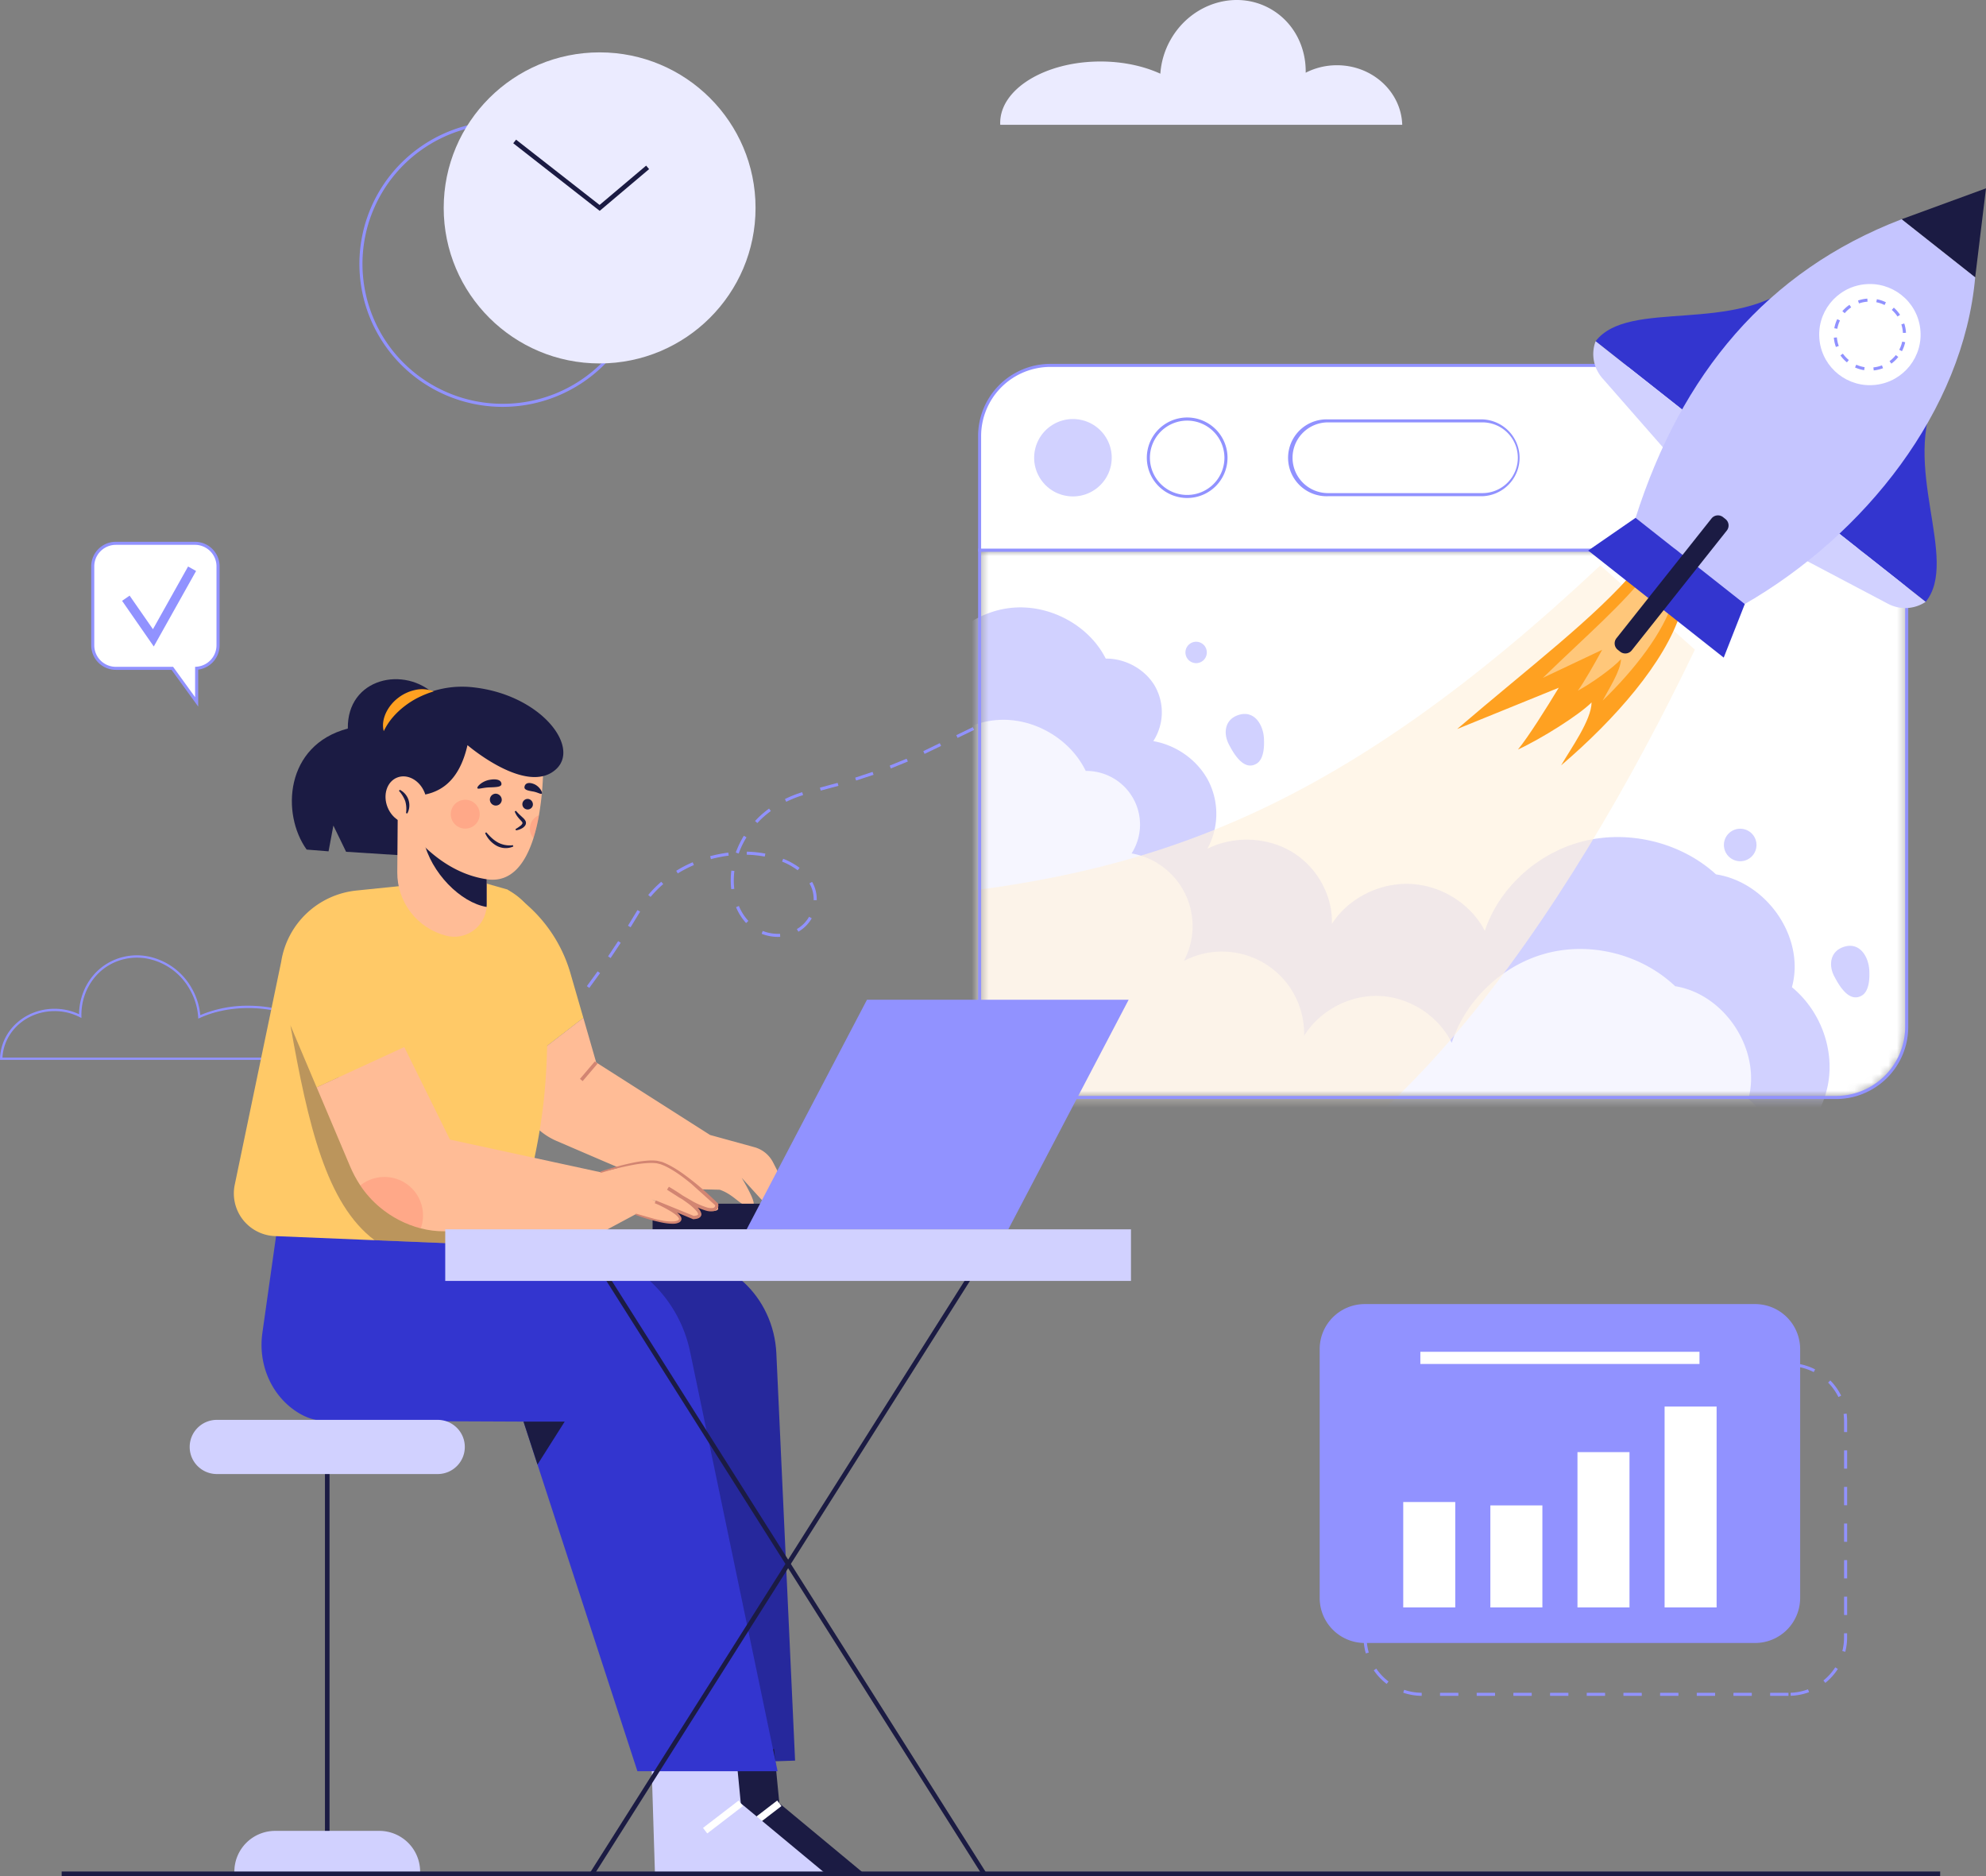 <svg xmlns="http://www.w3.org/2000/svg" width="234" height="221" fill="none" xmlns:v="https://vecta.io/nano"><rect width="100%" height="100%" fill="#808080" stroke="none"/><style><![CDATA[.B{fill:#fff}.C{fill:#1b1b43}.D{fill:#9192ff}.E{fill:#d1d1ff}.F{fill:#ffbc96}.G{fill:#3335cf}.H{fill:#ffc967}]]></style><g clip-path="url(#B)"><path d="M57.818 129.146l-.249-.26 1.563-1.487.249.26-1.563 1.487zm3.117-2.984l-.254-.256 1.516-1.528.259.248-1.521 1.536zm3.001-3.113l-.264-.243 1.431-1.609.272.235-1.435 1.617h-.004zm2.831-3.269l-.278-.228 1.347-1.678.288.221-1.353 1.685h-.004zm2.668-3.403l-.288-.214 1.268-1.74.288.207-1.268 1.747zm2.507-3.52l-.298-.201 1.191-1.795.303.196-1.194 1.8h-.001zm19.736-2.491a5.3 5.3 0 0 1-1.94-.368l.134-.333a4.94 4.94 0 0 0 1.806.342c.089-.008.156 0 .233 0l.017.357c-.086 0-.186-.005-.254.002h.003zm2.391-.614l-.18-.31c.6-.347 1.097-.846 1.441-1.447l.313.178a4.27 4.27 0 0 1-1.573 1.579zm-19.769-.518l-.308-.191 1.119-1.839.31.184-1.124 1.846h.003zm13.612-.5c-.502-.548-.904-1.181-1.186-1.868l.333-.144a5.93 5.93 0 0 0 1.117 1.759l-.264.253zm8.318-2.701h-.36v-.096a3.73 3.73 0 0 0-.317-1.525l-.18-.35.314-.178c.071.123.134.25.193.38.233.525.352 1.092.35 1.665v.104zm-19.577-.377l-.277-.231c.47-.558.983-1.078 1.536-1.554l.235.271c-.537.465-1.037.971-1.494 1.514zm9.508-.912c-.041-.345-.062-.691-.062-1.039.001-.384.025-.768.073-1.149l.357.045a9.03 9.03 0 0 0-.071 1.11c0 .333.02.665.061.996l-.359.037zm-6.302-1.859l-.183-.307c.62-.383 1.268-.72 1.939-1.006l.144.329a14.5 14.5 0 0 0-1.894.984h-.006zm14.126-.369c-.565-.422-1.183-.766-1.84-1.023l.134-.333a8.31 8.31 0 0 1 1.935 1.07l-.229.286zm-10.219-1.312l-.094-.347c.703-.19 1.419-.331 2.142-.421l.045.356a14.97 14.97 0 0 0-2.087.412h-.006zm6.338-.299a13.09 13.09 0 0 0-2.118-.221l.009-.359c.733.017 1.464.093 2.185.228l-.076.352zm-3.078-.362l-.331-.12c.25-.688.568-1.349.951-1.973l.307.188c-.37.602-.678 1.241-.919 1.905h-.007zm2.203-3.591l-.265-.244.323-.332a11.7 11.7 0 0 1 1.327-1.125l.213.287a11.39 11.39 0 0 0-1.278 1.083l-.313.33h-.007zm3.408-2.504l-.151-.322c.654-.323 1.334-.593 2.033-.806l.105.343a12.99 12.99 0 0 0-1.979.784h-.007zm4.062-1.32l-.089-.348 2.082-.559.098.345-2.083.562h-.007zm4.173-1.181l-.108-.342 2.045-.677.118.339-2.055.679zm4.09-1.427l-.13-.335 1.992-.813.144.329-2.006.819zm3.978-1.714l-.155-.323 1.943-.941.157.323-1.945.941zm3.89-1.883l-.157-.323 1.943-.942.157.323-1.943.942zm3.889-1.885l-.157-.322 1.944-.942.157.323-1.944.941zm3.89-1.883l-.157-.323 1.936-.941.158.323-1.937.941zm3.889-1.885l-.157-.323 1.944-.941.158.322-1.945.942z" class="D"/><path d="M117.848 14.482c-.002.073.001.146.008.218h47.362c-.124-3.893-3.523-7.015-7.69-7.015a8.07 8.07 0 0 0-3.685.881c.058-3.03-1.402-5.932-4.093-7.489-4.033-2.332-9.317-.749-11.788 3.538a9.42 9.42 0 0 0-1.244 4.066c-1.97-.899-4.41-1.437-7.059-1.437-6.523.003-11.811 3.244-11.811 7.238z" fill="#ebebff"/><path d="M39.054 124.853H0v-.144c.104-3.295 2.93-5.877 6.434-5.877.996 0 1.98.219 2.881.641.026-2.523 1.322-4.822 3.421-6.034a6.79 6.79 0 0 1 2.536-.849c.893-.113 1.8-.048 2.668.192a7.65 7.65 0 0 1 2.681 1.338 7.61 7.61 0 0 1 1.956 2.267c.567.98.916 2.07 1.021 3.196 1.791-.751 3.717-1.128 5.66-1.109 5.411 0 9.812 2.72 9.812 6.062.001.065-.001.13-.007.195l-.009.122zm-38.765-.27h38.518v-.045c0-3.193-4.28-5.791-9.542-5.791-2.079 0-4.058.403-5.723 1.163l-.179.081-.013-.195a7.52 7.52 0 0 0-1.008-3.271c-.476-.846-1.116-1.589-1.883-2.187s-1.645-1.037-2.583-1.293c-.833-.23-1.704-.293-2.562-.185s-1.686.386-2.435.816c-2.075 1.2-3.334 3.505-3.286 6.015v.226l-.202-.104a6.5 6.5 0 0 0-2.956-.707c-3.303 0-5.98 2.395-6.145 5.477z" class="D"/><mask id="A" maskUnits="userSpaceOnUse" x="115" y="64" width="110" height="66"><path d="M115.42 120.967c.001 2.204.879 4.318 2.442 5.877a8.35 8.35 0 0 0 5.894 2.434h92.564a8.35 8.35 0 0 0 5.893-2.434 8.3 8.3 0 0 0 2.441-5.877V64.793H115.42v56.174z" class="B"/></mask><g mask="url(#A)"><path d="M115.42 120.967c.001 2.204.879 4.318 2.442 5.877a8.35 8.35 0 0 0 5.893 2.434h92.565a8.35 8.35 0 0 0 5.893-2.434 8.3 8.3 0 0 0 2.441-5.877V64.793H115.42v56.174z" class="B"/><path d="M109.704 79.127c1.278-4.083 5.317-7.216 9.731-7.548s8.917 2.155 10.849 6.002c2.35-.023 4.663 1.276 5.804 3.257a6.26 6.26 0 0 1 .801 3.26 6.25 6.25 0 0 1-1.003 3.205c2.797.483 5.307 2.319 6.545 4.784.608 1.235.91 2.597.88 3.972a8.56 8.56 0 0 1-1.054 3.93c3.077-1.56 7.014-1.418 9.967.36s4.814 5.126 4.71 8.477c1.918-2.999 5.594-4.869 9.249-4.702s7.138 2.36 8.764 5.521c1.716-5.119 6.291-9.252 11.703-10.574s11.486.214 15.537 3.926c6.093.951 10.533 7.548 8.946 13.292 3.291 2.716 4.974 7.132 4.285 11.249s-3.722 7.796-7.73 9.376l-104.832-.069-8.932-39.886 15.78-17.832z" class="E"/><g opacity=".8" class="B"><path d="M108.042 92.377c1.236-4.085 5.141-7.221 9.407-7.557s8.614 2.155 10.477 5.992c1.141-.011 2.264.286 3.25.859s1.798 1.401 2.352 2.396a6.32 6.32 0 0 1 .793 3.258c-.035 1.138-.377 2.245-.99 3.204 1.356.242 2.635.801 3.733 1.631a8.71 8.71 0 0 1 2.582 3.145 8.69 8.69 0 0 1 .867 3.972c-.03 1.374-.386 2.721-1.038 3.931a9.7 9.7 0 0 1 4.862-1.106c1.69.062 3.334.565 4.768 1.458a9.65 9.65 0 0 1 3.405 3.633 9.62 9.62 0 0 1 1.139 4.842c1.855-3 5.407-4.874 8.938-4.71s6.896 2.355 8.463 5.514c1.663-5.12 6.085-9.258 11.316-10.582s11.092.205 15.008 3.915c5.886.945 10.17 7.539 8.633 13.283 3.178 2.712 4.799 7.127 4.13 11.246s-3.601 7.798-7.475 9.374l-101.271.015-8.609-39.873 15.26-17.841z"/></g><path opacity=".7" d="M188.56 66.604c-30.339 28.455-51.851 36.126-78.958 38.87l-1.801 28.733 28.451 9.698c24.85-.718 48.71-36.596 63.448-67.379l-11.14-9.927" fill="#fff2e0"/><path d="M192.833 66.973c-4.932 5.82-12.371 11.387-21.146 18.906l11.973-4.866c-1.468 2.427-3.602 5.821-4.805 7.278 2.759-1.272 7.203-4.066 8.67-5.547 0 2.067-2.498 5.525-3.587 7.415 6.386-5.451 12.195-12.104 14.071-17.95l-5.176-5.237z" fill="#ffa121"/><path opacity=".4" d="M194.232 67.268c-2.919 3.857-7.285 7.576-12.446 12.584l6.986-3.304c-.876 1.602-2.149 3.844-2.859 4.81 1.612-.862 4.213-2.73 5.081-3.717-.022 1.352-1.504 3.639-2.161 4.885 3.755-3.63 7.19-8.045 8.338-11.886l-2.945-3.372" class="B"/><path d="M148.928 87.036c.039.899 0 2.418-.902 2.938-1.504.869-2.687-1.24-3.24-2.299-.658-1.266-.49-2.836 1-3.401 1.968-.747 3.07 1.082 3.142 2.761zm71.325 27.312c.039.9 0 2.418-.902 2.938-1.504.862-2.687-1.24-3.24-2.298-.658-1.266-.49-2.836 1-3.401 1.968-.747 3.07 1.082 3.142 2.761zm-79.319-36.231a1.26 1.26 0 1 0-1.26-1.257 1.26 1.26 0 0 0 1.26 1.257zm64.959 23.134a1.91 1.91 0 0 0 .864-2.566 1.92 1.92 0 0 0-2.572-.862 1.91 1.91 0 0 0-.864 2.566 1.92 1.92 0 0 0 2.572.862z" class="E"/></g><path d="M216.32 129.463h-92.564a8.54 8.54 0 0 1-6.018-2.492 8.49 8.49 0 0 1-2.493-6.004V64.626h109.593v56.342a8.49 8.49 0 0 1-2.496 6.007 8.53 8.53 0 0 1-6.022 2.489zM115.601 64.985v55.982c.002 2.156.862 4.223 2.391 5.747s3.602 2.382 5.764 2.384h92.564a8.17 8.17 0 0 0 5.763-2.384 8.13 8.13 0 0 0 2.391-5.747V64.985H115.601z" class="D"/><path d="M216.32 43.045h-92.564c-1.095 0-2.179.215-3.19.632s-1.93 1.03-2.704 1.802a8.31 8.31 0 0 0-1.807 2.696 8.29 8.29 0 0 0-.635 3.181v13.449h109.234V51.357c0-1.091-.216-2.172-.634-3.181a8.31 8.31 0 0 0-1.807-2.697 8.33 8.33 0 0 0-2.704-1.801 8.35 8.35 0 0 0-3.189-.632z" class="B"/><path d="M224.834 64.985H115.245V51.356c.002-2.251.9-4.41 2.497-6.002s3.76-2.488 6.018-2.49h92.564c2.258.003 4.422.898 6.018 2.49a8.49 8.49 0 0 1 2.496 6.002l-.004 13.628zm-109.233-.359h108.873V51.356a8.13 8.13 0 0 0-2.391-5.748c-1.529-1.525-3.601-2.382-5.763-2.385h-92.564c-2.163.002-4.236.86-5.764 2.385a8.13 8.13 0 0 0-2.391 5.748v13.269z" class="D"/><path d="M130.897 54.826c.502-2.467-1.096-4.872-3.569-5.372a4.57 4.57 0 0 0-5.387 3.56c-.502 2.467 1.096 4.872 3.57 5.372a4.57 4.57 0 0 0 5.386-3.56z" class="E"/><path d="M143.114 57.148a4.55 4.55 0 0 0 0-6.445 4.58 4.58 0 0 0-6.462 0 4.55 4.55 0 0 0 0 6.445 4.58 4.58 0 0 0 6.462 0z" class="B"/><path d="M139.878 58.662c-.94 0-1.859-.278-2.641-.799s-1.391-1.261-1.751-2.128-.454-1.82-.27-2.739.636-1.765 1.301-2.428a4.76 4.76 0 0 1 2.434-1.297c.922-.183 1.878-.089 2.746.27a4.75 4.75 0 0 1 2.134 1.746c.522.78.801 1.696.801 2.634 0 1.257-.501 2.463-1.392 3.352a4.76 4.76 0 0 1-3.362 1.389zm0-9.114c-.868 0-1.717.257-2.438.738a4.38 4.38 0 0 0-1.617 1.965 4.37 4.37 0 0 0-.25 2.529c.17.849.588 1.629 1.201 2.241s1.396 1.029 2.248 1.198a4.4 4.4 0 0 0 2.536-.249c.802-.331 1.488-.892 1.97-1.612a4.37 4.37 0 0 0 .74-2.432 4.38 4.38 0 0 0-1.288-3.094 4.4 4.4 0 0 0-3.102-1.284z" class="D"/><path d="M174.663 49.576h-18.192c-2.409 0-4.361 1.947-4.361 4.349v.002c0 2.402 1.952 4.349 4.361 4.349h18.192c2.409 0 4.361-1.947 4.361-4.349v-.002c0-2.402-1.952-4.349-4.361-4.349z" class="B"/><path d="M174.663 58.453h-18.192a4.55 4.55 0 0 1-1.787-.297c-.57-.218-1.089-.547-1.528-.97s-.788-.929-1.027-1.488-.361-1.162-.361-1.77.123-1.21.361-1.77.588-1.066 1.027-1.489a4.54 4.54 0 0 1 1.528-.97 4.55 4.55 0 0 1 1.787-.297h18.192c1.176.042 2.289.537 3.106 1.381a4.52 4.52 0 0 1 0 6.289c-.817.844-1.93 1.339-3.106 1.381zm-18.192-8.698c-1.108 0-2.171.439-2.954 1.22a4.16 4.16 0 0 0 0 5.892 4.18 4.18 0 0 0 2.954 1.22h18.192a4.18 4.18 0 0 0 2.954-1.22 4.16 4.16 0 0 0 0-5.892c-.783-.781-1.846-1.22-2.954-1.22h-18.192z" class="D"/><path d="M211.789 33.131c-7.295 6.369-19.879 1.98-23.786 7.066l11.173 8.823 12.613-15.888z" class="G"/><path d="M188.003 40.196c-.274.728-.345 1.516-.206 2.281a4.31 4.31 0 0 0 .995 2.065l7.923 9.044 2.467-4.567-11.179-8.822z" class="E"/><path d="M228.329 46.189c-4.544 8.541 2.624 19.748-1.441 24.711l-11.172-8.822 12.613-15.888z" class="G"/><path d="M226.888 70.898a4.33 4.33 0 0 1-4.424.231l-10.647-5.617 3.889-3.441 11.182 8.827z" class="E"/><path d="M234 22.185l-9.947 3.642 8.672 6.849L234 22.185z" class="C"/><path d="M232.725 32.675c-1.39 15.696-13.018 30.341-27.143 38.477l-12.87-10.154c5.401-16.945 15.459-29.072 31.341-35.171l8.672 6.848z" fill="#c5c5ff"/><path d="M192.712 60.998l-5.583 3.856 15.968 12.611 2.485-6.313-12.87-10.154z" class="G"/><path d="M221.025 45.332c3.276-.389 5.616-3.352 5.227-6.62s-3.361-5.601-6.638-5.213-5.616 3.352-5.227 6.62 3.362 5.601 6.638 5.213z" class="B"/><path d="M220.771 43.636l-.039-.356c.346-.036.685-.118 1.009-.243l.13.335c-.353.137-.723.226-1.1.264zm-1.125-.029a4.24 4.24 0 0 1-1.077-.32l.144-.328a3.92 3.92 0 0 0 .985.294l-.052.353zm3.203-.776l-.214-.287c.277-.206.526-.447.739-.718l.289.223c-.234.296-.506.559-.809.783h-.005zm-5.235-.144c-.291-.239-.549-.514-.767-.82l.288-.208a3.92 3.92 0 0 0 .703.751l-.224.277zm6.482-1.319l-.318-.165c.159-.305.276-.63.35-.965l.351.076c-.079.369-.208.726-.383 1.062v-.007zm-7.779-.494a4.24 4.24 0 0 1-.245-1.095l.359-.032c.029.344.105.682.225 1.006l-.339.121zm7.894-1.654c-.018-.342-.08-.68-.185-1.006l.341-.111a4.22 4.22 0 0 1 .205 1.102l-.361.014zm-7.73-.491l-.354-.063a4.19 4.19 0 0 1 .343-1.069l.325.155a3.89 3.89 0 0 0-.314.976v.001zm7.094-1.445c-.19-.288-.416-.549-.675-.777l.24-.269a4.3 4.3 0 0 1 .736.849l-.301.197zm-6.225-.395l-.274-.234a4.25 4.25 0 0 1 .837-.748l.203.296a3.86 3.86 0 0 0-.76.687h-.006zm4.698-.957a3.85 3.85 0 0 0-.974-.331l.069-.353c.369.073.727.195 1.065.362l-.16.322zm-3.013-.191l-.116-.339c.355-.123.725-.198 1.1-.224l.026.359c-.342.023-.68.092-1.004.204h-.006z" class="D"/><path d="M203.302 61.143l-.283-.224a.97.97 0 0 0-1.362.158l-11.201 14.109c-.332.419-.262 1.027.158 1.358l.284.224a.97.97 0 0 0 1.362-.158l11.2-14.109c.333-.419.262-1.027-.158-1.358z" class="C"/><g class="D"><path d="M210.726 199.766h-2.16v-.357h2.16v.357zm-4.321 0h-2.161v-.357h2.161v.357zm-4.322 0h-2.161v-.357h2.161v.357zm-4.322 0H195.6v-.357h2.161v.357zm-4.321 0h-2.161v-.357h2.161v.357zm-4.322 0h-2.161v-.357h2.161v.357zm-4.322 0h-2.161v-.357h2.161v.357zm-4.321 0h-2.161v-.357h2.161v.357zm-4.322 0h-2.161v-.357h2.161v.357zm-4.322 0h-2.161v-.357h2.161v.357zm-4.321 0c-.741-.005-1.476-.13-2.177-.37l.117-.339c.664.226 1.36.345 2.062.35l-.002.359zm43.479 0l-.015-.359c.702-.025 1.395-.163 2.053-.409l.127.336c-.695.258-1.426.403-2.167.428l.002.004zm-47.604-1.405a6.91 6.91 0 0 1-1.52-1.599l.297-.202a6.58 6.58 0 0 0 1.441 1.515l-.218.286zm51.686-.12l-.228-.281a6.49 6.49 0 0 0 1.398-1.554l.304.194c-.4.62-.896 1.172-1.47 1.636l-.004.005zm-54.143-3.473a6.83 6.83 0 0 1-.262-1.886v-.287h.36v.287c-.001.605.083 1.207.249 1.789l-.347.097zm56.496-.188l-.349-.089c.133-.526.2-1.067.2-1.609v-.484h.36v.484a6.87 6.87 0 0 1-.213 1.694l.002.004zm-56.398-4.146h-.36v-2.155h.36v2.155zm56.614-.191h-.361v-2.155h.361v2.155zm-56.614-4.119h-.36v-2.155h.36v2.155zm56.614-.191h-.361v-2.155h.361v2.155zm-56.614-4.119h-.36v-2.155h.36v2.155zm56.614-.191h-.361v-2.155h.361v2.155zm-56.614-4.119h-.36v-2.155h.36v2.155zm56.614-.191h-.361v-2.155h.361v2.155zm-56.614-4.119h-.36v-2.155h.36v2.155zm56.614-.191h-.361v-2.155h.361v2.155zm-56.614-4.119h-.36v-1.437c0-.245.012-.491.038-.735l.359.037c-.025.232-.037.465-.037.698v1.437zm56.614-.191h-.361v-1.246a6.51 6.51 0 0 0-.059-.882l.358-.049a7.44 7.44 0 0 1 .062.931v1.246zm-56.019-3.958l-.329-.144a6.9 6.9 0 0 1 1.229-1.83l.264.244a6.47 6.47 0 0 0-1.17 1.726l.006.004zm54.989-.167a6.57 6.57 0 0 0-1.213-1.702l.257-.252c.52.527.952 1.133 1.28 1.796l-.324.158zm-52.175-2.85l-.172-.316c.65-.355 1.353-.602 2.083-.734l.064.353a6.51 6.51 0 0 0-1.98.693l.005.004zm49.268-.088c-.626-.319-1.298-.534-1.993-.639l.054-.355c.733.11 1.443.338 2.103.675l-.164.319zm-4.123-.718h-2.161v-.359h2.161v.359zm-4.322 0h-2.161v-.359h2.161v.359zm-4.322 0h-2.161v-.359h2.161v.359zm-4.321 0h-2.161v-.359h2.161v.359zm-4.322 0h-2.161v-.359h2.161v.359zm-4.322 0h-2.161v-.359h2.161v.359zm-4.321 0h-2.161v-.359h2.161v.359zm-4.322 0h-2.161v-.359h2.161v.359zm-4.322 0h-2.161v-.359h2.161v.359zm-4.321 0h-2.161v-.359h2.161v.359z"/><path d="M206.785 153.618H160.81c-2.937 0-5.318 2.374-5.318 5.302v29.318c0 2.929 2.381 5.303 5.318 5.303h45.975a5.31 5.31 0 0 0 5.317-5.303V158.92a5.31 5.31 0 0 0-5.317-5.302z"/></g><g class="B"><path d="M171.465 176.938h-6.129v12.414h6.129v-12.414zm10.266.399h-6.13v12.016h6.13v-12.016zm10.264-6.277h-6.13v18.293h6.13V171.06zm10.265-5.367h-6.129v23.659h6.129v-23.659zm-2.018-6.452h-32.889v1.434h32.889v-1.434z"/></g><path d="M67.212 114.646a17.02 17.02 0 0 0-6.277-8.988l-1.216-.894 1.033 21.297 7.981-6.157-1.521-5.258z" class="H"/><path d="M92.858 140.386l-1.773-3.462a3.52 3.52 0 0 0-.912-1.126c-.379-.308-.819-.533-1.29-.663l-5.216-1.436-13.42-8.546-1.513-5.249-7.981 6.157.072 1.496c.071 1.47.554 2.891 1.395 4.101a7.89 7.89 0 0 0 3.359 2.745l13.031 5.603 6.194.143c1.997.687 2.685 2.402 3.924 1.785.461-.23-1.343-3.191-1.343-3.191l2.993 3.294 2.479-1.651z" class="F"/><path d="M70.09 125.028l-1.754 2.06.315.267 1.754-2.06-.315-.267z" fill="#d28572"/><path d="M69.517 149.013l9.764-.862c6.356-.559 11.885 4.56 12.194 11.291l2.206 47.956-13.468.419-10.696-58.804z" fill="#26289c"/><path d="M81.297 207.342l.413 13.246h19.957l-9.841-8.168-.619-6.383-9.91 1.305z" class="C"/><path d="M91.571 212.1l-4.198 3.226.504.652 4.198-3.226-.504-.652z" class="B"/><path d="M76.754 207.342l.412 13.246h19.959l-9.842-8.168-.619-6.383-9.91 1.305z" class="E"/><path d="M87.029 212.099l-4.198 3.226.504.652 4.198-3.226-.504-.652z" class="B"/><path d="M91.62 208.645H75.102L63.33 172.521l-1.648-5.058-23.537-.102c-1.453-.022-2.845-.693-4.034-1.685-2.502-2.104-3.655-5.411-3.199-8.643l2.077-14.69 34.967 4.534c3.235.419 6.258 1.832 8.651 4.043a15.65 15.65 0 0 1 4.7 8.295l10.313 49.43z" class="G"/><path d="M66.534 167.463l-3.204 5.058-1.648-5.058h4.852z" class="C"/><path d="M62.211 139.682l-.529 2.043-1.239 5.044-16.311-.675-11.743-.485c-.732-.03-1.448-.219-2.1-.553a5.04 5.04 0 0 1-1.672-1.381c-.45-.576-.769-1.244-.934-1.955s-.173-1.451-.023-2.165l5.474-26.278c.343-2.175 1.397-4.175 2.999-5.689s3.66-2.458 5.855-2.684l13.397-1.375 4.335 1.235c4.242 2.267 4.242 6.37 4.441 9.06.887 11.77-.199 18.899-1.949 25.858z" class="H"/><g class="C"><path opacity=".3" d="M51.151 138.842c-.169.679 10.712 2.199 10.53 2.883l-1.239 5.044-16.311-.675c-5.697-4.287-7.829-13.614-9.91-25.302l16.93 18.05z"/><path d="M92.239 141.794H76.891v3.02h15.348v-3.02z"/></g><path d="M118.804 144.814H87.972l14.178-27.044h30.832l-14.178 27.044z" class="D"/><path d="M51.307 81.908c-3.613-3.551-10.427-2.059-10.323 3.912-7.433 1.96-7.851 10.09-4.852 14.259l2.58.207.568-3.037 1.497 3.089 7.227.462 3.303-18.892z" class="C"/><path d="M57.346 95.189v11.35l-.012.3c-.044.554-.209 1.092-.483 1.576s-.652.902-1.106 1.225-.973.543-1.521.645-1.112.082-1.652-.057c-1.66-.427-3.128-1.395-4.172-2.75s-1.604-3.02-1.59-4.729l.058-7.557 10.479-.003z" class="F"/><path d="M57.346 100.094v6.442l-.012.3c-3.044-.499-6.562-4.011-7.422-7.837l7.433 1.095z" class="C"/><path d="M63.503 96.029c-.154.914-.371 1.817-.648 2.702-.909 2.873-2.54 5.266-5.458 4.85-6.864-.98-10.683-8.03-10.683-8.03l4.695-5.354 3.151-4.225 9.444 4.069a35.39 35.39 0 0 1-.5 5.988z" class="F"/><path d="M48.743 93.748c3.012-.096 5.342-1.626 6.339-5.971 0 0 7.02 6.034 10.46 2.813 2.881-2.701-2.007-8.916-10.098-9.656a11.48 11.48 0 0 0-8.195 2.494c-3.923 3.133-4.297 10.423-.632 12.946l2.128-2.626z" class="C"/><path d="M45.216 86.129c-.197-.71-.05-1.496.268-2.172a4.81 4.81 0 0 1 1.413-1.735 4.99 4.99 0 0 1 2.017-.944c.727-.168 1.488-.11 2.181.167a11.96 11.96 0 0 0-1.873.754c-.556.285-1.084.622-1.577 1.006a9.12 9.12 0 0 0-1.351 1.274 7.49 7.49 0 0 0-1.078 1.651z" fill="#ffa121"/><path d="M48.9 96.85c1.204-.481 1.708-2.047 1.125-3.498s-2.031-2.238-3.235-1.757-1.708 2.047-1.125 3.498 2.031 2.238 3.235 1.757z" class="F"/><g class="C"><path d="M47.84 95.784c.071-.472.04-.953-.091-1.412a3.85 3.85 0 0 0-.742-1.213l.101-.125a2.06 2.06 0 0 1 .636.502c.177.208.31.449.393.708a2.05 2.05 0 0 1 .088.805c-.024.271-.103.535-.23.776l-.156-.042zm11.279-1.519a.7.7 0 0 1-.479.594c-.129.042-.268.046-.399.011a.7.7 0 0 1-.461-.96.7.7 0 0 1 .259-.303c.114-.074.247-.113.383-.113a.74.74 0 0 1 .508.242.73.73 0 0 1 .189.528zm3.662.606a.62.62 0 0 1-.174.308c-.087.084-.196.141-.314.164s-.241.011-.353-.033a.62.62 0 0 1-.302-.898c.062-.103.153-.186.261-.239a.62.62 0 0 1 .35-.058c.171.03.323.127.422.268s.139.317.109.487zm-3.696-2.538c.027.361-.549.394-1.4.419s-1.441.287-1.441.06.622-.812 1.461-.954c.861-.145 1.347.046 1.38.474zm2.715.346c-.063.355.361.447.99.556s1.034.431 1.066.204-.367-.862-.974-1.092-1.007-.089-1.082.332zm-1.008 2.832a6.09 6.09 0 0 0 .524.542l.278.259c.111.096.207.207.288.329.052.082.082.176.088.273a.54.54 0 0 1-.068.287 1.04 1.04 0 0 1-.333.335 2.09 2.09 0 0 1-.772.279l-.06-.144a5.7 5.7 0 0 0 .615-.419.8.8 0 0 0 .192-.23c.033-.069.023-.092-.014-.172-.092-.144-.325-.351-.48-.557a2.37 2.37 0 0 1-.405-.703l.147-.078zm-3.498 2.535c.422.48.864.924 1.39 1.205a2.92 2.92 0 0 0 1.755.309l.043.155a2.17 2.17 0 0 1-.998.188 2.28 2.28 0 0 1-.995-.287 3.19 3.19 0 0 1-1.331-1.48l.137-.09z"/></g><g fill="#fe5b52"><path opacity=".2" d="M54.818 97.61c.941 0 1.704-.761 1.704-1.7s-.763-1.7-1.704-1.7-1.704.761-1.704 1.7.763 1.7 1.704 1.7zm8.685-1.581a20.39 20.39 0 0 1-.648 2.702 1.7 1.7 0 0 1-.379-1.518 1.7 1.7 0 0 1 .369-.717c.179-.206.405-.366.658-.467z"/></g><path d="M44.064 116.124l-9.842 4.666 3.087 7.299 10.319-4.747-3.564-7.218z" class="H"/><path d="M80.519 141.431l-.444-.229.099-.192.445.228-.101.193z" fill="#c5c5ff"/><path d="M84.6 142.445c-.318.626-2.754-.481-3.889-1.037.879.485 2.394 1.436 1.729 1.964-.54.416-1.739-.469-5.661-2.092.595.287 4.101 1.944 3.217 2.574-.962.684-5.091-.823-5.091-.823l-3.58 1.918h-4.137l-14.858.095c-.929.003-1.855-.113-2.754-.346-1.776-.463-3.426-1.316-4.83-2.496-.882-.739-1.654-1.601-2.292-2.558-.481-.726-.892-1.496-1.227-2.299l-3.914-9.255 10.319-4.748 5.383 10.9 17.756 3.847 4.956-1.235c1.066-.269 2.573.181 3.511.752 2.285 1.397 5.661 4.243 5.365 4.839z" class="F"/><path opacity=".2" d="M49.843 143.166c.001.522-.09 1.041-.269 1.531-1.776-.463-3.426-1.315-4.83-2.495a12.07 12.07 0 0 1-2.292-2.559c.667-.535 1.472-.871 2.323-.97s1.712.044 2.484.412 1.425.947 1.882 1.669.701 1.558.702 2.412z" fill="#fe5b52"/><path d="M70.742 138.011c1.227-.414 2.478-.757 3.745-1.025.639-.14 1.287-.232 1.939-.276a5.71 5.71 0 0 1 .996.026l.497.115c.166.038.311.119.467.178 1.209.547 2.26 1.327 3.279 2.13s1.978 1.678 2.911 2.586l.043.042.009.052c.039.191.004.39-.098.557a.73.73 0 0 1-.212.192c-.083.049-.175.082-.27.095-.312.039-.628.008-.926-.09a9.3 9.3 0 0 1-1.603-.671l-1.487-.852-1.44-.924.219-.347c.846.493 1.664 1.033 2.449 1.619.407.295.778.635 1.108 1.014.089.11.161.232.215.363.032.08.049.165.049.25a.48.48 0 0 1-.105.288c-.11.121-.258.203-.419.232a2.32 2.32 0 0 1-.398.058h-.04l-.045-.019-4.481-1.867.134-.314c.713.313 1.403.679 2.061 1.094.32.228.655.431.892.827.034.06.054.125.06.193s-.002.136-.024.201c-.051.121-.146.218-.265.273-.193.092-.404.142-.618.143-.802.019-1.557-.168-2.305-.353s-1.479-.431-2.206-.691l.055-.151 2.204.632c.743.177 1.501.328 2.237.288.352-.015.771-.168.599-.4-.161-.27-.493-.498-.798-.702-.646-.398-1.32-.749-2.017-1.049l.134-.313 4.499 1.833-.085-.014a2.2 2.2 0 0 0 .323-.048.41.41 0 0 0 .212-.1c.062-.025-.022-.246-.163-.413-.31-.351-.66-.667-1.042-.939-.774-.573-1.581-1.1-2.416-1.581l.218-.347 1.42.918 1.456.843a8.86 8.86 0 0 0 1.524.648c.24.081.494.111.746.088l.081-.015a.65.65 0 0 0 .06-.031c.048-.013.062-.051.094-.075.043-.08.059-.171.045-.26l.052.095-2.867-2.575c-.994-.814-2.031-1.59-3.176-2.125l-.432-.172-.447-.111a5.56 5.56 0 0 0-.939-.034 13.4 13.4 0 0 0-1.904.23c-1.265.239-2.516.552-3.745.935l-.056-.154z" fill="#d28572"/><path d="M38.827 171.582h-.54v46.398h.54v-46.398z" class="C"/><g class="E"><path d="M51.565 167.257H25.551c-1.768 0-3.201 1.429-3.201 3.192s1.433 3.191 3.201 3.191h26.014c1.768 0 3.201-1.428 3.201-3.191s-1.433-3.192-3.201-3.192zm-19.138 48.417h12.262a4.82 4.82 0 0 1 3.402 1.406 4.79 4.79 0 0 1 1.409 3.393V221H27.614v-.527a4.79 4.79 0 0 1 .366-1.837c.242-.582.596-1.111 1.043-1.557a4.82 4.82 0 0 1 1.561-1.04 4.83 4.83 0 0 1 1.842-.365z"/></g><g class="C"><path d="M70.035 147.64l-.457.288 46.115 72.889.456-.287-46.114-72.89z"/><path d="M115.694 147.647l-46.127 72.881.457.287 46.128-72.881-.457-.287z"/></g><path d="M133.257 144.814H52.459v6.077h80.798v-6.077z" class="E"/><path d="M59.233 47.928c-3.34 0-6.604-.988-9.381-2.838a16.85 16.85 0 0 1-6.219-7.557c-1.278-3.077-1.612-6.463-.961-9.729s2.26-6.267 4.621-8.622a16.9 16.9 0 0 1 8.645-4.608c3.275-.65 6.67-.316 9.756.958s5.722 3.433 7.578 6.202 2.846 6.025 2.846 9.355c-.005 4.464-1.786 8.744-4.951 11.901a16.93 16.93 0 0 1-11.933 4.938zm0-33.319c-3.268 0-6.463.966-9.181 2.777a16.49 16.49 0 0 0-6.086 7.396 16.44 16.44 0 0 0-.94 9.522c.638 3.197 2.211 6.133 4.522 8.438a16.54 16.54 0 0 0 8.461 4.51c3.206.636 6.528.309 9.548-.938s5.6-3.36 7.416-6.07a16.45 16.45 0 0 0 2.785-9.156c-.005-4.369-1.747-8.558-4.845-11.648s-7.298-4.827-11.679-4.832z" class="D"/><path d="M70.651 42.812c10.146 0 18.371-8.203 18.371-18.322S80.797 6.169 70.651 6.169s-18.372 8.203-18.372 18.322 8.225 18.322 18.372 18.322z" fill="#ebebff"/><path d="M70.658 24.838l-10.186-7.963.334-.424 9.839 7.692 5.486-4.633.349.411-5.821 4.918z" class="C"/><path d="M22.976 64.003h-9.329a2.72 2.72 0 0 0-1.922.794c-.51.508-.796 1.198-.796 1.917v9.304c0 .719.286 1.409.796 1.917a2.72 2.72 0 0 0 1.922.794h6.657l2.87 3.951v-3.961a2.72 2.72 0 0 0 1.793-.856c.468-.501.728-1.16.728-1.845v-9.304c0-.719-.286-1.409-.796-1.917a2.72 2.72 0 0 0-1.922-.794z" class="B"/><g class="D"><path d="M23.353 83.234l-3.14-4.326h-6.566c-.768-.001-1.505-.306-2.049-.847a2.89 2.89 0 0 1-.85-2.043v-9.304a2.89 2.89 0 0 1 .85-2.043 2.9 2.9 0 0 1 2.049-.847h9.329c.768.001 1.505.306 2.048.848a2.89 2.89 0 0 1 .85 2.043v9.304c-.002.7-.259 1.376-.723 1.903a2.91 2.91 0 0 1-1.798.961v4.353zm-9.707-19.051a2.55 2.55 0 0 0-1.794.742 2.53 2.53 0 0 0-.744 1.789v9.304a2.53 2.53 0 0 0 .744 1.789 2.54 2.54 0 0 0 1.794.742h6.749l2.593 3.577v-3.574l.167-.012a2.55 2.55 0 0 0 1.672-.802c.436-.468.68-1.082.682-1.721v-9.304a2.53 2.53 0 0 0-.745-1.789c-.476-.475-1.121-.742-1.794-.743h-9.325zm4.473 11.972l-3.734-5.379.887-.614 2.749 3.958 4.139-7.386.944.526-4.984 8.894z"/></g><path d="M228.599 220.461H7.266V221h221.333v-.539z" class="C"/></g><defs><clipPath id="B"><path d="M0 0h234v221H0z" class="B"/></clipPath></defs></svg>